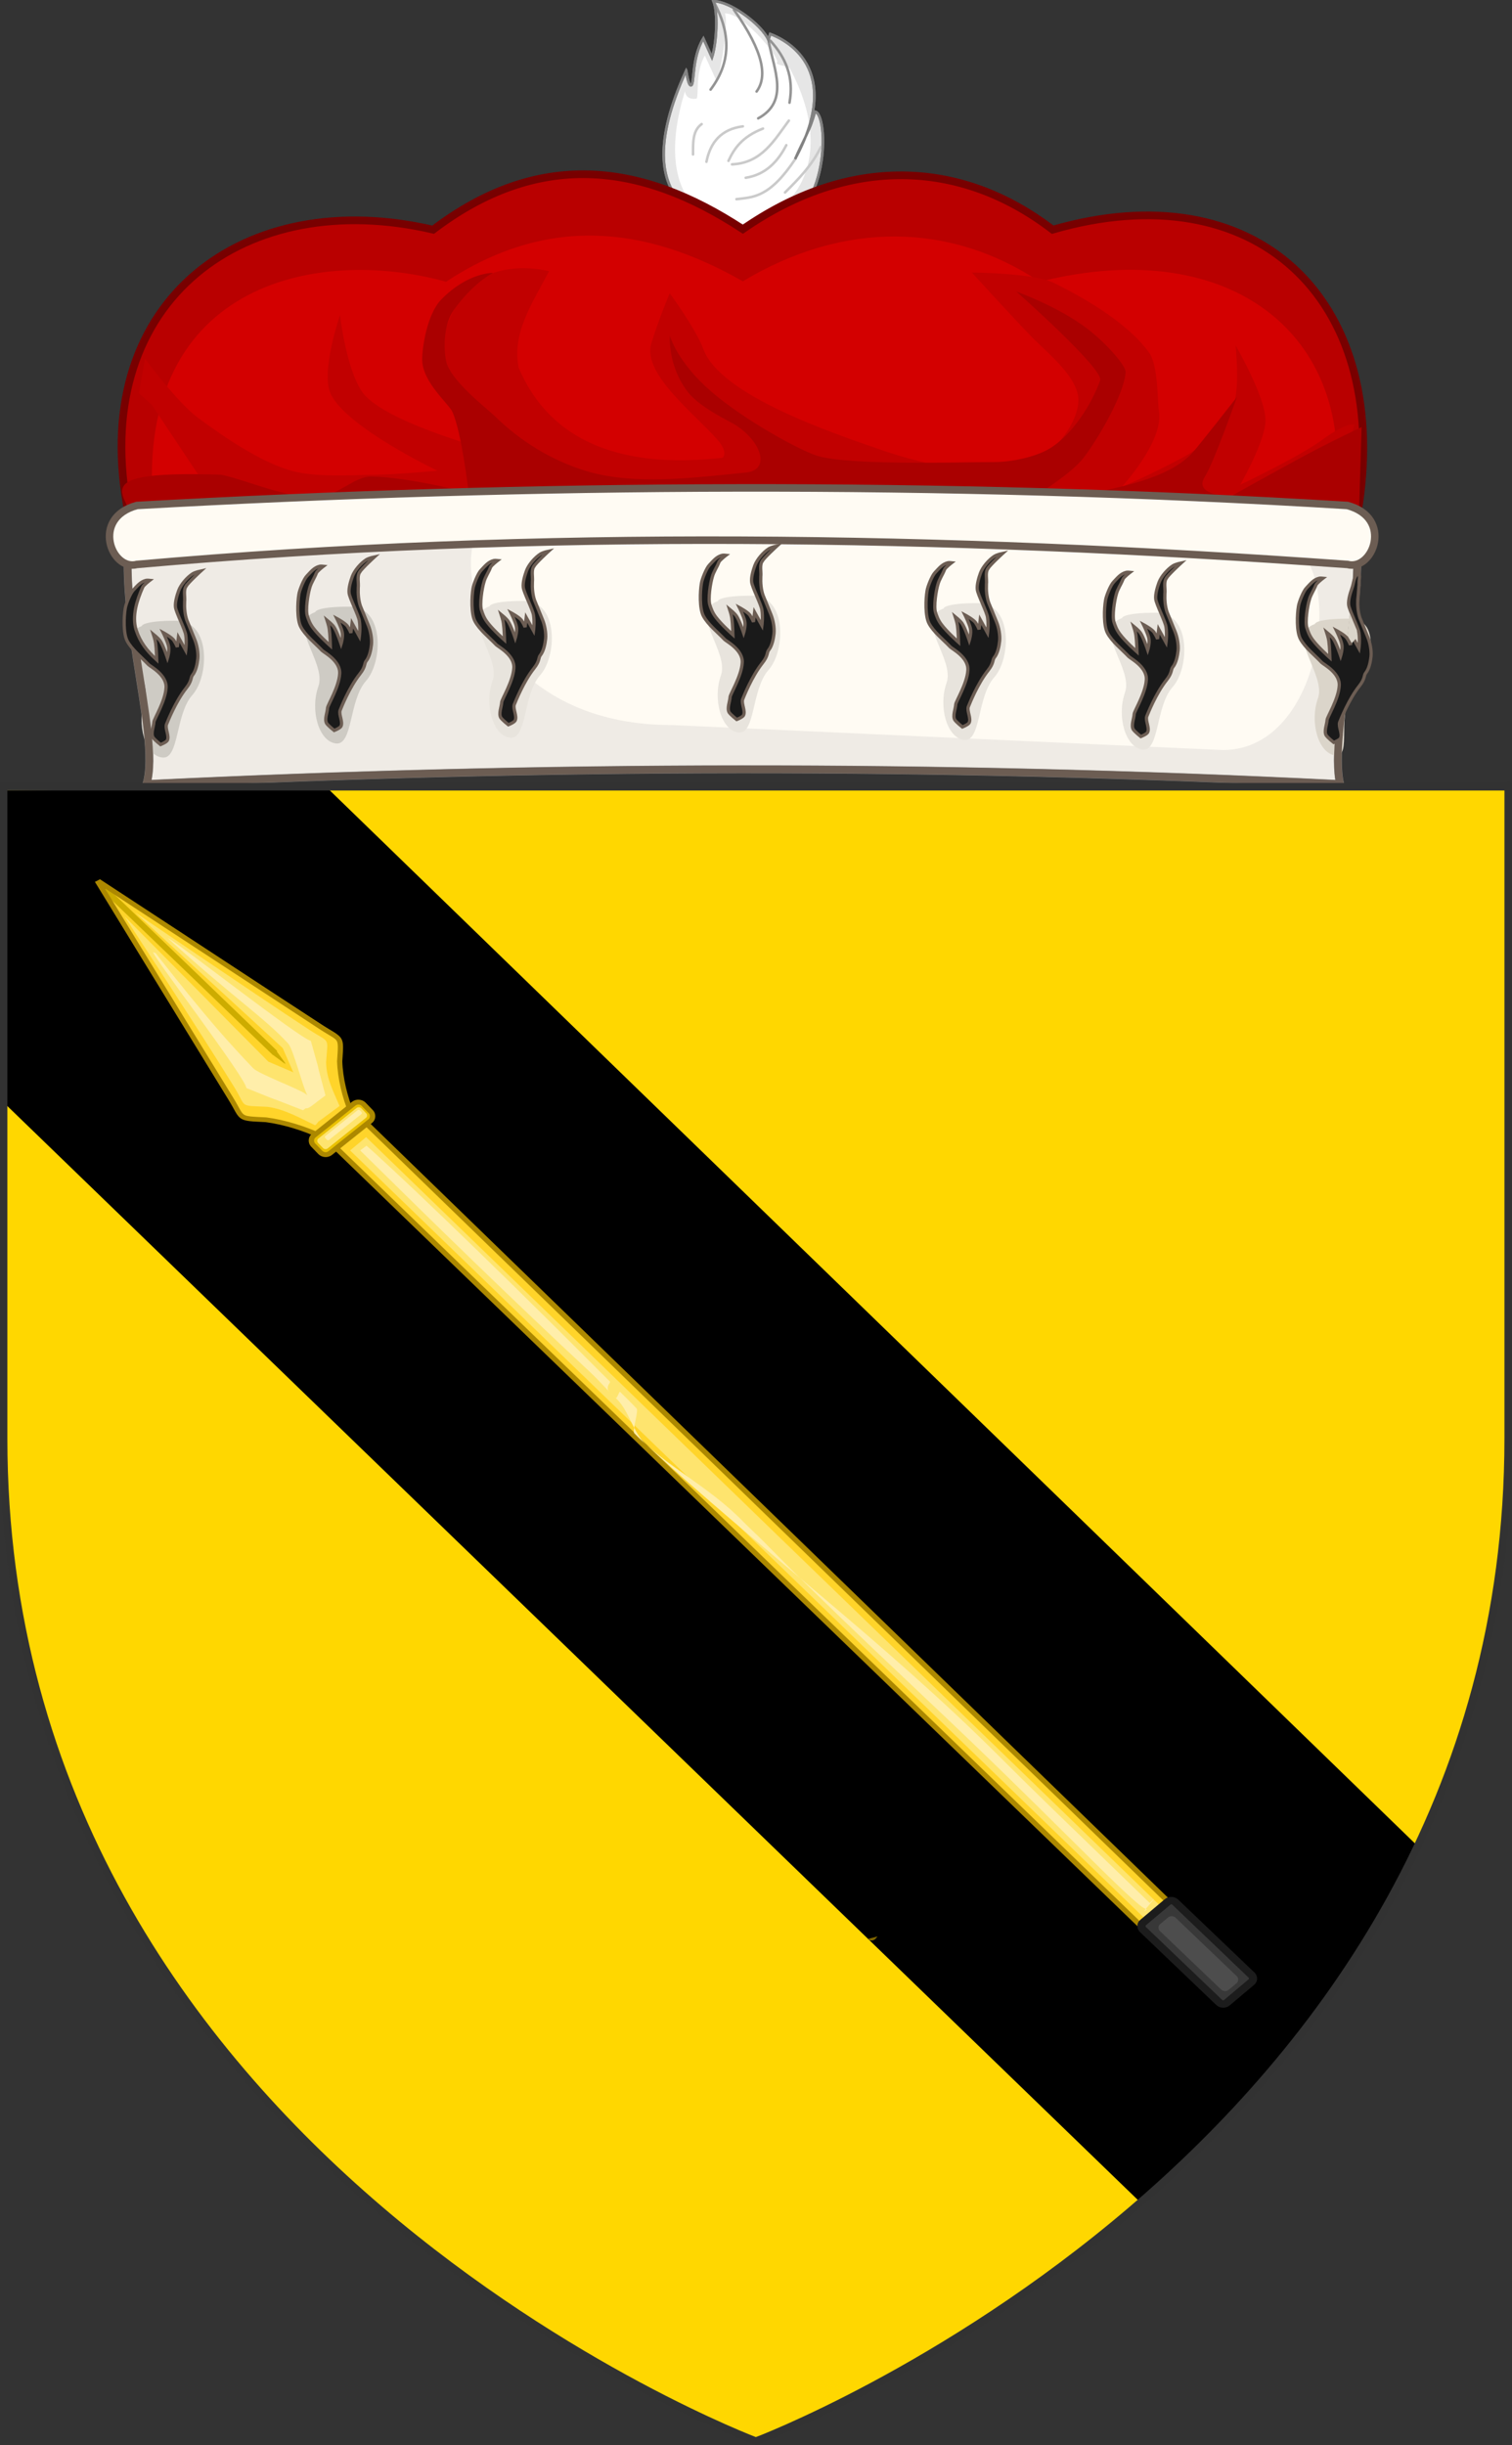 <?xml version="1.0" encoding="UTF-8" standalone="no"?>
<!-- Created with Inkscape (http://www.inkscape.org/) -->

<svg
   xmlns:dc="http://purl.org/dc/elements/1.1/"
   xmlns:cc="http://creativecommons.org/ns#"
   xmlns:rdf="http://www.w3.org/1999/02/22-rdf-syntax-ns#"
   xmlns:svg="http://www.w3.org/2000/svg"
   xmlns="http://www.w3.org/2000/svg"
   xmlns:sodipodi="http://sodipodi.sourceforge.net/DTD/sodipodi-0.dtd"
   xmlns:inkscape="http://www.inkscape.org/namespaces/inkscape"
   width="226.772"
   height="366.646"
   id="svg2"
   version="1.1"
   inkscape:version="0.92.3 (2405546, 2018-03-11)"
   sodipodi:docname="armsfacultyfine.svg"
   style="display:inline">
  <rect width="100%" height="100%" fill="#333333" stroke="none"/>
  <defs
     id="defs4" />
  <sodipodi:namedview
     id="base"
     pagecolor="#ffffff"
     bordercolor="#666666"
     borderopacity="1.0"
     inkscape:pageopacity="0.0"
     inkscape:pageshadow="2"
     inkscape:zoom="1.8555736"
     inkscape:cx="238.37957"
     inkscape:cy="145.9311"
     inkscape:document-units="px"
     inkscape:current-layer="g8878"
     showgrid="false"
     inkscape:window-width="1853"
     inkscape:window-height="1025"
     inkscape:window-x="67"
     inkscape:window-y="27"
     inkscape:window-maximized="1"
     showguides="true"
     inkscape:guide-bbox="true"
     inkscape:object-nodes="true"
     inkscape:snap-nodes="false"
     inkscape:snap-page="false"
     inkscape:snap-bbox="false"
     inkscape:snap-grids="false"
     inkscape:snap-to-guides="false"
     fit-margin-top="0"
     fit-margin-left="0"
     fit-margin-right="0"
     fit-margin-bottom="0" />
  <g
     inkscape:label="Layer 1"
     inkscape:groupmode="layer"
     id="layer1"
     transform="translate(829.594,-595.443)">
    <g
       style="stroke-width:0.888;stroke-miterlimit:4;stroke-dasharray:none"
       id="g11618-9-0-2"
       transform="matrix(1.127,0,0,1.127,186.794,233.424)" />
    <g
       id="g5471"
       transform="matrix(0.899,0,0,0.917,-544.076,-45.331)"
       style="fill:#ffe24b;fill-opacity:1;stroke-width:1.102;stroke-miterlimit:4;stroke-dasharray:none">
      <g
         id="g5473"
         style="fill:#ffe24b;fill-opacity:1;stroke-width:1.102;stroke-miterlimit:4;stroke-dasharray:none" />
      <g
         transform="matrix(-1,0,0,1,5279.073,0)"
         id="g5477"
         style="display:inline;fill:#ffe24b;fill-opacity:1;stroke-width:1.102;stroke-miterlimit:4;stroke-dasharray:none" />
    </g>
    <g
       id="g5479"
       transform="matrix(-0.899,0,0,0.917,4151.488,-45.331)"
       style="fill:#ffe24b;fill-opacity:1;stroke-width:1.102;stroke-miterlimit:4;stroke-dasharray:none">
      <g
         id="g5481"
         style="fill:#ffe24b;fill-opacity:1;stroke-width:1.102;stroke-miterlimit:4;stroke-dasharray:none" />
      <g
         transform="matrix(-1,0,0,1,5279.073,0)"
         id="g5485"
         style="display:inline;fill:#ffe24b;fill-opacity:1;stroke-width:1.102;stroke-miterlimit:4;stroke-dasharray:none" />
    </g>
    <g
       id="g5471-3"
       transform="matrix(0.899,0,0,0.917,1673.594,-94.744)"
       style="fill:#ffe24b;fill-opacity:1;stroke-width:1.102;stroke-miterlimit:4;stroke-dasharray:none">
      <g
         id="g5473-8"
         style="fill:#ffe24b;fill-opacity:1;stroke-width:1.102;stroke-miterlimit:4;stroke-dasharray:none" />
      <g
         transform="matrix(-1,0,0,1,5279.073,0)"
         id="g5477-4"
         style="display:inline;fill:#ffe24b;fill-opacity:1;stroke-width:1.102;stroke-miterlimit:4;stroke-dasharray:none" />
    </g>
    <g
       id="g5479-8"
       transform="matrix(-0.899,0,0,0.917,6369.158,-94.744)"
       style="fill:#ffe24b;fill-opacity:1;stroke-width:1.102;stroke-miterlimit:4;stroke-dasharray:none">
      <g
         id="g5481-0"
         style="fill:#ffe24b;fill-opacity:1;stroke-width:1.102;stroke-miterlimit:4;stroke-dasharray:none" />
      <g
         transform="matrix(-1,0,0,1,5279.073,0)"
         id="g5485-4"
         style="display:inline;fill:#ffe24b;fill-opacity:1;stroke-width:1.102;stroke-miterlimit:4;stroke-dasharray:none" />
    </g>
    <g
       style="fill:#ffe24b;fill-opacity:1;stroke-width:1.102;stroke-miterlimit:4;stroke-dasharray:none"
       id="g34630"
       transform="matrix(0.899,0,0,0.917,2843.691,-220.99)" />
    <g
       style="display:inline;fill:#ffe24b;fill-opacity:1;stroke-width:1.102;stroke-miterlimit:4;stroke-dasharray:none"
       id="g34632"
       transform="matrix(-0.899,0,0,0.917,7586.957,-220.99)" />
    <g
       style="fill:#ffe24b;fill-opacity:1;stroke-width:1.102;stroke-miterlimit:4;stroke-dasharray:none"
       id="g34636"
       transform="matrix(-0.899,0,0,0.917,7539.255,-220.99)" />
    <g
       style="display:inline;fill:#ffe24b;fill-opacity:1;stroke-width:1.102;stroke-miterlimit:4;stroke-dasharray:none"
       id="g34638"
       transform="matrix(0.899,0,0,0.917,2795.99,-220.99)" />
    <g
       id="g17896"
       style="fill:#ffe24b;fill-opacity:1;stroke-width:1.102;stroke-miterlimit:4;stroke-dasharray:none"
       transform="matrix(0.899,0,0,0.917,5122.732,-390.916)" />
    <g
       transform="matrix(-0.899,0,0,0.917,9865.997,-390.916)"
       id="g17898"
       style="display:inline;fill:#ffe24b;fill-opacity:1;stroke-width:1.102;stroke-miterlimit:4;stroke-dasharray:none" />
    <g
       id="g17902"
       style="fill:#ffe24b;fill-opacity:1;stroke-width:1.102;stroke-miterlimit:4;stroke-dasharray:none"
       transform="matrix(-0.899,0,0,0.917,9818.296,-390.916)" />
    <g
       transform="matrix(0.899,0,0,0.917,5075.031,-390.916)"
       id="g17904"
       style="display:inline;fill:#ffe24b;fill-opacity:1;stroke-width:1.102;stroke-miterlimit:4;stroke-dasharray:none" />
    <g
       transform="translate(647.287,256.997)"
       id="g6943-9" />
    <g
       style="stroke-width:1;stroke-miterlimit:4;stroke-dasharray:none"
       id="g27316-0"
       transform="translate(2165.278,207.256)" />
    <g
       id="g49653">
      <g
         id="g24701"
         style="display:inline"
         transform="translate(-1245.859,-87.06)">
        <g
           id="g22449">
          <g
             transform="translate(338.162,303.573)"
             id="g15474" />
          <g
             style="display:inline"
             transform="matrix(0.983,0,0,1,-167.718,327.834)"
             id="g14000">
            <g
               id="g13933"
               style="fill:#1353b4;fill-opacity:1;stroke:none" />
            <g
               transform="translate(6.0682677e-8,4.6606826e-6)"
               style="display:inline"
               id="g13933-5" />
          </g>
          <g
             id="g8878">
            <g
               transform="matrix(0.406,0,0,0.406,430.681,684.247)"
               id="g4332">
              <g
                 transform="matrix(0.944,0,0,0.944,306.843,0.733)"
                 id="g3658">
                <path
                   inkscape:connector-curvature="0"
                   d="m -94.129,22.277 c -25.529,55.524 10.236,63.301 33.411,61.165 23.072,-3.597 22.325,-44.428 16.971,-45.078 -2.079,7.798 -4.621,11.166 -7.778,18.562 19.497,-36.008 -4.416,-46.969 -9.723,-48.967 l -0.707,2.298 c -2.718,-6.084 -15.148,-15.201 -21.498,-15.081 1.831,4.466 1.241,16.435 -0.599,21.976 l -3.359,-7.425 c -4.716,7.706 -3.372,18.254 -4.865,18.341 -0.607,0.036 -1.215,-1.614 -1.853,-5.79 z"
                   id="path3632"
                   style="fill:#e6e6e6;fill-rule:evenodd;stroke:#828282;stroke-width:1px;stroke-linecap:butt;stroke-linejoin:miter;stroke-opacity:1" />
                <path
                   inkscape:connector-curvature="0"
                   d="m -94.627,30.396 c -24.625,79.443 77.83,60.498 41.173,-8.75 -0.72,-1.361 -4.413,-1.057 -5.43,-2.341 C -55.817,19.135 -71.539,-0.345 -78.988,-0.083 -77.446,3.678 -80.568,22.008 -82.117,26.673 l -4.703,-10.252 c -3.971,6.489 -2.155,16.808 -3.412,16.881 -0.511,0.03 -3.858,0.611 -4.394,-2.906 z"
                   id="path3656"
                   style="fill:#ffffff;fill-rule:evenodd;stroke:none" />
                <path
                   inkscape:connector-curvature="0"
                   d="m -91.459,55.106 c -0.003,-4.625 -0.183,-9.354 3.375,-11.875"
                   id="path3634"
                   style="fill:none;stroke:#cacaca;stroke-width:1px;stroke-linecap:round;stroke-linejoin:miter;stroke-opacity:1" />
                <path
                   inkscape:connector-curvature="0"
                   d="m -86.209,57.981 c 1.544,-7.753 5.878,-12.784 14.25,-13.875"
                   id="path3636"
                   style="fill:none;stroke:#cacaca;stroke-width:1px;stroke-linecap:round;stroke-linejoin:miter;stroke-opacity:1" />
                <path
                   inkscape:connector-curvature="0"
                   d="m -77.584,57.606 c 2.238,-4.837 5.334,-9.435 13.5,-12.625"
                   id="path3638"
                   style="fill:none;stroke:#cacaca;stroke-width:1px;stroke-linecap:round;stroke-linejoin:miter;stroke-opacity:1" />
                <path
                   inkscape:connector-curvature="0"
                   d="m -76.209,58.981 c 11.668,-0.538 16.498,-9.392 22.25,-17.125"
                   id="path3640"
                   style="fill:none;stroke:#cacaca;stroke-width:1px;stroke-linecap:round;stroke-linejoin:miter;stroke-opacity:1" />
                <path
                   inkscape:connector-curvature="0"
                   d="m -70.834,64.231 c 7.599,-1.204 12.432,-6.06 15.875,-12.75"
                   id="path3642"
                   style="fill:none;stroke:#cacaca;stroke-width:1px;stroke-linecap:round;stroke-linejoin:miter;stroke-opacity:1" />
                <path
                   inkscape:connector-curvature="0"
                   d="m -74.459,72.606 c 6.614,-0.815 12.96,-0.534 23.125,-15.875"
                   id="path3644"
                   style="fill:none;stroke:#cacaca;stroke-width:1px;stroke-linecap:round;stroke-linejoin:miter;stroke-opacity:1" />
                <path
                   inkscape:connector-curvature="0"
                   d="m -55.459,69.981 c 5.285,-5.242 10.51,-10.55 14,-17.75"
                   id="path3646"
                   style="fill:none;stroke:#cacaca;stroke-width:1px;stroke-linecap:round;stroke-linejoin:miter;stroke-opacity:1" />
                <path
                   inkscape:connector-curvature="0"
                   d="m -84.584,29.731 c 8.881,-11.776 7.108,-23.347 1.375,-34.125"
                   id="path3648"
                   style="fill:none;stroke:#949494;stroke-width:1px;stroke-linecap:round;stroke-linejoin:miter;stroke-opacity:1" />
                <path
                   inkscape:connector-curvature="0"
                   d="m -66.584,30.481 c 4.158,-5.678 3.087,-15.022 -8.875,-32"
                   id="path3650"
                   style="fill:none;stroke:#949494;stroke-width:1px;stroke-linecap:round;stroke-linejoin:miter;stroke-opacity:1" />
                <path
                   inkscape:connector-curvature="0"
                   d="m -65.959,40.981 c 12.238,-6.658 6.209,-18.936 4.125,-30"
                   id="path3652"
                   style="fill:none;stroke:#949494;stroke-width:1px;stroke-linecap:round;stroke-linejoin:miter;stroke-opacity:1" />
                <path
                   inkscape:connector-curvature="0"
                   d="m -53.709,34.856 c 1.835,-10.02 -1.522,-17.721 -7.5,-24.25"
                   id="path3654"
                   style="fill:none;stroke:#949494;stroke-width:1px;stroke-linecap:round;stroke-linejoin:miter;stroke-opacity:1" />
                <path
                   inkscape:connector-curvature="0"
                   d="m -94.129,22.277 c -25.529,55.524 10.236,63.301 33.411,61.165 23.072,-3.597 22.325,-44.428 16.971,-45.078 -2.079,7.798 -4.621,11.166 -7.778,18.562 19.497,-36.008 -4.416,-46.969 -9.723,-48.967 l -0.707,2.298 c -2.718,-6.084 -15.148,-15.201 -21.498,-15.081 1.831,4.466 1.241,16.435 -0.599,21.976 l -3.359,-7.425 c -4.716,7.706 -3.372,18.254 -4.865,18.341 -0.607,0.036 -1.215,-1.614 -1.853,-5.79 z"
                   id="path3673"
                   style="fill:none;stroke:#828282;stroke-width:1px;stroke-linecap:butt;stroke-linejoin:miter;stroke-opacity:1" />
              </g>
              <path
                 inkscape:connector-curvature="0"
                 d="M 465.966,184.812 H 462.648 238.952 15.193 11.875 l -0.634,-3.258 C -1.793,106.1 55.374,64.386 124.49,80.544 163.068,51.275 200.779,55.311 238.923,80.357 277.93,53.304 319.129,54.284 353.354,80.544 428.15,58.917 477.532,105.794 466.601,181.554 Z"
                 id="path245"
                 style="fill:#b90000;fill-opacity:1;fill-rule:evenodd;stroke:#780000;stroke-width:2.832;stroke-miterlimit:4;stroke-dasharray:none;stroke-opacity:1" />
              <path
                 inkscape:connector-curvature="0"
                 d="M 456.441,186.505 H 453.262 238.943 21.385 C 12.445,100.653 81.011,86.426 129.28,99.766 166.24,75.418 202.371,78.775 238.916,99.61 276.287,77.106 315.759,77.92 348.55,99.766 420.21,81.775 467.522,120.771 457.05,183.795 Z"
                 id="path3195"
                 style="fill:#d30000;fill-opacity:1;fill-rule:evenodd;stroke:none" />
              <g
                 transform="matrix(0.978,0,0,0.978,549.816,-77.267)"
                 id="g3261">
                <path
                   inkscape:connector-curvature="0"
                   d="m -523.525,232.55 c 9.605,7.023 23.13,16.447 35.053,19.831 9.266,2.628 22.686,1.625 32.429,1.529 6.856,-0.065 22.783,-1.529 22.783,-1.529 0,0 -34.364,-16.352 -40.309,-28.988 -3.915,-8.301 3.497,-29.753 3.497,-29.753 0,0 2.688,23.201 9.642,30.517 10.651,11.198 49.954,21.361 49.954,21.361 0,0 -22.796,-22.743 -22.172,-33.398 0.695,-11.966 6.428,-28.381 18.751,-33.711 10.958,-4.735 22.791,-1.351 22.791,-1.351 -6.689,12.644 -14.039,23.493 -11.48,36.417 13.6,31.95 45.348,37.612 77.094,34.004 0,0 2.152,-1.929 -1.769,-6.518 -8.188,-9.583 -28.744,-25.041 -25.229,-36.592 2.818,-9.263 6.968,-19.021 6.968,-19.021 0,0 9.96,13.587 12.707,21.106 6.358,17.404 48.268,31.558 67.816,38.294 15.759,5.437 41.052,11.04 56.311,4.614 8.761,-3.688 17.486,-15.203 17.53,-23.646 0.035,-8.13 -10.466,-16.803 -16.653,-22.884 -4.955,-4.873 -23.58,-25.28 -23.58,-25.28 0,0 23.249,0.076 31.043,3.941 9.153,4.546 27.136,14.163 35.86,26.252 3.6,4.984 3.094,18.287 3.746,22.025 1.988,11.452 -14.028,28.707 -14.028,28.707 0,0 9.657,-3.88 23.701,-11.445 7.181,-3.866 15.154,-11.827 18.22,-18.676 2.918,-6.508 1.062,-23.279 1.062,-23.279 0,0 11.268,19.281 11.302,28.256 0.03,7.729 -9.55,24.381 -9.55,24.381 0,0 22.371,-10.678 30.67,-16.784 9.957,-7.324 12.49,-5.943 12.49,-5.943 l -4.448,14.573 -48.387,82.153 -331.2,1.519 -70.154,-105.627 -4.914,-4.517 2.263,-13.006 c 0.005,0.008 12.216,16.637 20.19,22.467"
                   id="path5735"
                   style="fill:#c10000" />
                <path
                   inkscape:connector-curvature="0"
                   d="m -514.931,253.894 c 10.169,2.166 24.14,8.886 36.498,8.371 7.517,-0.314 13.731,-7.759 20.17,-7.674 14.213,0.193 36.78,6.105 36.78,6.105 0,0 -2.544,-22.548 -6.129,-30.537 -1.377,-3.062 -11.224,-11.116 -11.407,-19.554 -0.092,-4.269 1.739,-17.29 7.222,-22.899 10.118,-10.355 19.556,-10.037 19.556,-10.037 0,0 -7.208,3.447 -14.714,13.836 -4.143,5.735 -3.996,14.937 -3.011,19.532 1.572,7.352 15.667,18.084 18.144,20.519 9.746,9.595 21.402,16.795 34.374,20.827 18.277,5.68 41.108,2.62 60.741,0.687 9.267,-0.914 6.013,-11.615 -4.08,-18.021 -2.1,-1.334 -13.361,-6.504 -17.933,-12.45 -7.648,-9.949 -6.766,-21.209 -6.766,-21.209 0,0 2.711,9.952 15.706,21.148 12.425,10.702 32.666,21.753 39.46,24.047 11.738,3.966 54.65,2.523 67.512,2.523 6.431,0 15.354,-1.931 20.437,-4.891 9.112,-5.301 16.499,-17.571 19.423,-25.946 1.488,-4.258 -31.674,-33.563 -31.674,-33.563 0,0 15.372,5.466 26.281,13.641 7.953,5.957 15.14,14.518 15.023,16.722 -0.43,8.278 -10.491,25.482 -16.047,32.638 -4.385,5.649 -16.888,13.426 -16.888,13.426 0,0 5.585,2.82 20.165,-0.257 13.922,-2.944 29.923,-6.388 38.084,-15.36 2.368,-2.597 16.721,-20.944 16.721,-20.944 0,0 -8.683,24.721 -12.079,30.02 -4.692,7.329 9.842,7.444 9.842,7.444 0,0 11.069,-6.248 24.885,-13.76 13.11,-7.131 24.445,-12.339 24.445,-12.339 l -2.352,77.353 -402.378,13.158 -56.188,-46.335 c -0.354,-16.902 -28.981,-28.065 30.175,-26.222 z"
                   id="path5743"
                   style="fill:#aa0000" />
              </g>
              <path
                 inkscape:connector-curvature="0"
                 d="m 15.24,183.778 c 0,0 -0.773,0 -1.159,0 -8.975,31.257 10.17,82.785 4.539,101.527 146.538,-7.12 292.517,-7.433 440.923,0 -4.578,-19.131 11.655,-73.756 4.539,-101.526 H 15.24 Z"
                 id="path258"
                 style="fill:#efebe5;fill-opacity:1;fill-rule:evenodd;stroke:#828282;stroke-width:2.934;stroke-miterlimit:4;stroke-dasharray:none;stroke-opacity:1" />
              <path
                 inkscape:connector-curvature="0"
                 d="m 437.031,195.689 c 25.041,1.413 18.57,77.049 -20.803,77.049 L 212.435,263.492 c -64.92,0 -83.983,-56.887 -69.344,-75.508 z"
                 id="path4328"
                 style="fill:#fffbf3;fill-opacity:1;stroke:none" />
              <path
                 inkscape:connector-curvature="0"
                 d="m 229.694,217.708 c -11.139,3.979 4.234,18.665 1.122,27.433 -3.113,8.768 0.072,20.304 6.436,21.101 6.364,0.796 4.775,-15.912 11.139,-23.073 6.364,-7.161 6.763,-27.449 -5.967,-27.449 -12.73,0 -12.73,1.989 -12.73,1.989 z"
                 id="path6243-4"
                 style="fill:#e8e4dd" />
              <path
                 inkscape:connector-curvature="0"
                 d="m 246.001,203.039 c -0.934,1.527 -0.259,3.87 -0.466,5.702 -0.109,2.141 0.104,4.785 0.83,6.82 0.936,2.34 1.974,4.781 2.911,7.125 0.832,2.035 1.35,4.885 1.143,7.021 -0.207,1.935 -0.726,4.58 -1.974,6.106 -0.727,0.914 -0.155,2.037 -2.337,4.783 -3.953,4.985 -6.863,12.413 -7.279,13.432 -0.52,1.63 1.143,4.275 0.313,5.903 -0.417,0.714 -2.496,1.527 -2.496,1.527 0,0 -2.181,-1.732 -2.805,-2.646 -0.835,-1.525 0.261,-3.969 0.361,-5.697 0.106,-1.122 4.159,-7.633 4.472,-12.517 0.416,-4.783 -5.72,-7.938 -6.446,-8.651 -2.493,-2.648 -6.239,-5.597 -7.901,-8.75 -1.454,-2.749 -1.246,-8.959 -0.725,-12.012 0.206,-1.527 1.869,-5.698 3.012,-6.816 1.457,-1.525 2.599,-3.052 4.677,-3.561 0.416,-0.099 1.355,0 1.355,0 0,0 -2.392,1.831 -2.6,2.544 -0.731,1.936 -1.922,3.462 -2.444,5.497 -0.623,2.037 -1.663,8.138 -0.832,10.48 0.316,0.916 0.832,2.648 2.187,4.378 1.97,2.645 6.289,6.485 6.289,6.485 0,0 -0.105,-4.072 -0.42,-6.206 -0.1,-1.018 -0.832,-3.257 -0.832,-3.257 0,0 1.875,1.526 2.499,2.444 1.142,1.626 2.703,6.307 2.703,6.307 0,0 0.83,-2.645 0.416,-4.376 -0.312,-1.629 -1.976,-4.985 -1.976,-4.985 0,0 3.015,1.628 3.846,2.749 0.935,1.423 1.35,2.546 1.35,2.546 l 0.419,-3.564 2.701,4.884 c 0,0 0.416,-3.053 0,-5.703 -0.209,-1.931 -3.586,-8.42 -3.794,-10.355 -0.208,-1.827 0.572,-4.371 1.196,-6.106 0.831,-2.237 3.118,-4.881 5.201,-6.208 1.038,-0.609 2.961,-1.018 2.961,-1.018 0,0 -4.684,4.274 -5.515,5.696 z"
                 id="path6257-0"
                 style="fill:#1a1a1a;fill-rule:evenodd;stroke:#6c5d53;stroke-width:1.196" />
              <path
                 inkscape:connector-curvature="0"
                 d="m 145.325,219.644 c -11.139,3.979 4.234,18.665 1.122,27.433 -3.113,8.768 0.072,20.304 6.436,21.101 6.364,0.796 4.775,-15.912 11.139,-23.073 6.364,-7.161 6.763,-27.449 -5.967,-27.449 -12.73,0 -12.73,1.989 -12.73,1.989 z"
                 id="path4302"
                 style="fill:#e8e4dd" />
              <path
                 inkscape:connector-curvature="0"
                 d="m 161.633,204.975 c -0.934,1.527 -0.259,3.87 -0.466,5.702 -0.109,2.141 0.104,4.785 0.83,6.82 0.936,2.34 1.974,4.781 2.911,7.125 0.832,2.035 1.35,4.885 1.143,7.021 -0.207,1.935 -0.726,4.58 -1.974,6.106 -0.727,0.914 -0.155,2.037 -2.337,4.783 -3.953,4.985 -6.863,12.413 -7.279,13.432 -0.52,1.63 1.143,4.275 0.313,5.903 -0.417,0.714 -2.496,1.527 -2.496,1.527 0,0 -2.181,-1.732 -2.805,-2.646 -0.835,-1.525 0.261,-3.969 0.361,-5.697 0.106,-1.122 4.159,-7.633 4.472,-12.517 0.416,-4.783 -5.72,-7.938 -6.446,-8.651 -2.493,-2.648 -6.239,-5.597 -7.901,-8.75 -1.454,-2.749 -1.246,-8.959 -0.725,-12.012 0.206,-1.527 1.869,-5.698 3.012,-6.816 1.457,-1.525 2.599,-3.052 4.677,-3.561 0.416,-0.099 1.355,0 1.355,0 0,0 -2.392,1.831 -2.6,2.544 -0.731,1.936 -1.922,3.462 -2.444,5.497 -0.623,2.037 -1.663,8.138 -0.832,10.48 0.316,0.916 0.832,2.648 2.187,4.378 1.97,2.645 6.289,6.485 6.289,6.485 0,0 -0.105,-4.072 -0.42,-6.206 -0.1,-1.018 -0.832,-3.257 -0.832,-3.257 0,0 1.875,1.526 2.499,2.444 1.142,1.626 2.703,6.307 2.703,6.307 0,0 0.83,-2.645 0.416,-4.376 -0.312,-1.629 -1.976,-4.985 -1.976,-4.985 0,0 3.015,1.628 3.846,2.749 0.935,1.423 1.35,2.546 1.35,2.546 l 0.419,-3.564 2.701,4.884 c 0,0 0.416,-3.053 0,-5.703 -0.209,-1.931 -3.586,-8.42 -3.794,-10.355 -0.208,-1.827 0.572,-4.371 1.196,-6.106 0.831,-2.237 3.118,-4.881 5.201,-6.208 1.038,-0.609 2.961,-1.018 2.961,-1.018 0,0 -4.684,4.274 -5.515,5.696 z"
                 id="path4304"
                 style="fill:#1a1a1a;fill-rule:evenodd;stroke:#6c5d53;stroke-width:1.196" />
              <path
                 inkscape:connector-curvature="0"
                 d="m 80.99,221.763 c -11.139,3.979 4.234,18.665 1.122,27.433 -3.113,8.768 0.072,20.304 6.436,21.101 6.364,0.796 4.775,-15.912 11.139,-23.073 6.364,-7.161 6.762,-27.449 -5.967,-27.449 -12.73,0 -12.73,1.989 -12.73,1.989 z"
                 id="path4306"
                 style="fill:#cecbc4;fill-opacity:1" />
              <path
                 inkscape:connector-curvature="0"
                 d="m 97.298,207.093 c -0.934,1.527 -0.259,3.87 -0.466,5.702 -0.109,2.141 0.104,4.785 0.83,6.82 0.936,2.34 1.974,4.781 2.911,7.125 0.832,2.035 1.35,4.885 1.143,7.021 -0.207,1.935 -0.726,4.58 -1.974,6.106 -0.727,0.914 -0.155,2.037 -2.337,4.783 -3.953,4.985 -6.863,12.413 -7.279,13.432 -0.52,1.63 1.143,4.275 0.313,5.903 -0.417,0.714 -2.496,1.527 -2.496,1.527 0,0 -2.181,-1.732 -2.805,-2.646 -0.835,-1.525 0.261,-3.969 0.361,-5.697 0.106,-1.122 4.159,-7.633 4.472,-12.517 0.416,-4.783 -5.72,-7.938 -6.446,-8.651 -2.493,-2.648 -6.239,-5.597 -7.901,-8.75 -1.454,-2.749 -1.246,-8.959 -0.725,-12.012 0.206,-1.527 1.869,-5.698 3.012,-6.816 1.457,-1.525 2.599,-3.052 4.677,-3.561 0.416,-0.099 1.355,0 1.355,0 0,0 -2.392,1.831 -2.6,2.544 -0.731,1.936 -1.922,3.462 -2.444,5.497 -0.623,2.037 -1.663,8.138 -0.832,10.48 0.316,0.916 0.832,2.648 2.187,4.378 1.97,2.645 6.289,6.485 6.289,6.485 0,0 -0.105,-4.072 -0.42,-6.206 -0.1,-1.018 -0.832,-3.257 -0.832,-3.257 0,0 1.875,1.526 2.499,2.444 1.142,1.626 2.703,6.307 2.703,6.307 0,0 0.83,-2.645 0.416,-4.376 -0.312,-1.629 -1.976,-4.985 -1.976,-4.985 0,0 3.015,1.628 3.846,2.749 0.935,1.423 1.35,2.546 1.35,2.546 l 0.419,-3.564 2.701,4.884 c 0,0 0.416,-3.053 0,-5.703 -0.209,-1.931 -3.586,-8.42 -3.794,-10.355 -0.208,-1.827 0.572,-4.371 1.196,-6.106 0.831,-2.237 3.118,-4.881 5.201,-6.208 1.038,-0.609 2.961,-1.018 2.961,-1.018 0,0 -4.684,4.274 -5.515,5.696 z"
                 id="path4308"
                 style="fill:#1a1a1a;fill-rule:evenodd;stroke:#6c5d53;stroke-width:1.196" />
              <path
                 inkscape:connector-curvature="0"
                 d="m 16.847,226.964 c -11.139,3.979 4.234,18.665 1.122,27.433 -3.113,8.768 0.072,20.304 6.436,21.101 6.364,0.796 4.775,-15.912 11.139,-23.073 6.364,-7.161 6.762,-27.449 -5.967,-27.449 -12.73,0 -12.73,1.989 -12.73,1.989 z"
                 id="path4310"
                 style="fill:#cecbc4;fill-opacity:1" />
              <path
                 inkscape:connector-curvature="0"
                 d="m 313.05,220.461 c -11.139,3.979 4.234,18.665 1.122,27.433 -3.113,8.768 0.072,20.304 6.436,21.101 6.364,0.796 4.775,-15.912 11.139,-23.073 6.364,-7.161 6.763,-27.449 -5.967,-27.449 -12.73,0 -12.73,1.989 -12.73,1.989 z"
                 id="path4314"
                 style="fill:#e8e4dd" />
              <path
                 inkscape:connector-curvature="0"
                 d="m 329.358,205.792 c -0.934,1.527 -0.26,3.87 -0.466,5.702 -0.109,2.141 0.104,4.785 0.83,6.82 0.936,2.34 1.974,4.781 2.911,7.125 0.832,2.035 1.35,4.885 1.143,7.021 -0.207,1.935 -0.726,4.58 -1.974,6.106 -0.727,0.914 -0.155,2.037 -2.337,4.783 -3.953,4.985 -6.863,12.413 -7.279,13.432 -0.52,1.63 1.143,4.275 0.313,5.903 -0.417,0.714 -2.496,1.527 -2.496,1.527 0,0 -2.181,-1.732 -2.805,-2.646 -0.835,-1.525 0.261,-3.969 0.361,-5.697 0.106,-1.122 4.159,-7.633 4.472,-12.517 0.416,-4.783 -5.72,-7.938 -6.446,-8.651 -2.493,-2.648 -6.239,-5.597 -7.901,-8.75 -1.454,-2.749 -1.246,-8.959 -0.725,-12.012 0.206,-1.527 1.869,-5.698 3.012,-6.816 1.457,-1.525 2.599,-3.052 4.677,-3.561 0.416,-0.099 1.355,0 1.355,0 0,0 -2.392,1.831 -2.6,2.544 -0.731,1.936 -1.922,3.462 -2.444,5.497 -0.623,2.037 -1.663,8.138 -0.832,10.48 0.316,0.916 0.832,2.648 2.187,4.378 1.97,2.645 6.289,6.485 6.289,6.485 0,0 -0.105,-4.072 -0.42,-6.206 -0.1,-1.018 -0.832,-3.257 -0.832,-3.257 0,0 1.875,1.526 2.499,2.444 1.142,1.626 2.703,6.307 2.703,6.307 0,0 0.83,-2.645 0.416,-4.376 -0.312,-1.629 -1.976,-4.985 -1.976,-4.985 0,0 3.015,1.628 3.846,2.749 0.935,1.423 1.35,2.546 1.35,2.546 l 0.419,-3.564 2.701,4.884 c 0,0 0.416,-3.053 0,-5.703 -0.209,-1.931 -3.586,-8.42 -3.794,-10.355 -0.208,-1.827 0.572,-4.371 1.196,-6.106 0.831,-2.237 3.118,-4.881 5.201,-6.208 1.038,-0.609 2.961,-1.018 2.961,-1.018 0,0 -4.684,4.274 -5.515,5.696 z"
                 id="path4316"
                 style="fill:#1a1a1a;fill-rule:evenodd;stroke:#6c5d53;stroke-width:1.196" />
              <path
                 inkscape:connector-curvature="0"
                 d="m 378.973,224.003 c -11.139,3.979 4.234,18.665 1.122,27.433 -3.113,8.768 0.072,20.304 6.436,21.101 6.364,0.796 4.775,-15.912 11.139,-23.073 6.364,-7.161 6.763,-27.449 -5.967,-27.449 -12.73,0 -12.73,1.989 -12.73,1.989 z"
                 id="path4318"
                 style="fill:#e8e4dd" />
              <path
                 inkscape:connector-curvature="0"
                 d="m 395.281,209.333 c -0.934,1.527 -0.259,3.87 -0.466,5.702 -0.109,2.141 0.104,4.785 0.83,6.82 0.936,2.34 1.974,4.781 2.911,7.125 0.832,2.035 1.35,4.885 1.143,7.021 -0.207,1.935 -0.726,4.58 -1.974,6.106 -0.727,0.914 -0.155,2.037 -2.337,4.783 -3.953,4.985 -6.863,12.413 -7.279,13.432 -0.52,1.63 1.143,4.275 0.313,5.903 -0.417,0.714 -2.496,1.527 -2.496,1.527 0,0 -2.181,-1.732 -2.805,-2.646 -0.835,-1.525 0.261,-3.969 0.361,-5.697 0.106,-1.122 4.159,-7.633 4.472,-12.517 0.416,-4.783 -5.72,-7.938 -6.446,-8.651 -2.493,-2.648 -6.239,-5.597 -7.901,-8.75 -1.454,-2.749 -1.246,-8.959 -0.725,-12.012 0.206,-1.527 1.869,-5.698 3.012,-6.816 1.457,-1.525 2.599,-3.052 4.677,-3.561 0.416,-0.099 1.355,0 1.355,0 0,0 -2.392,1.831 -2.6,2.544 -0.731,1.936 -1.922,3.462 -2.444,5.497 -0.623,2.037 -1.663,8.138 -0.832,10.48 0.316,0.916 0.832,2.648 2.187,4.378 1.97,2.645 6.289,6.485 6.289,6.485 0,0 -0.105,-4.072 -0.42,-6.206 -0.1,-1.018 -0.832,-3.257 -0.832,-3.257 0,0 1.875,1.526 2.499,2.444 1.142,1.626 2.703,6.307 2.703,6.307 0,0 0.83,-2.645 0.416,-4.376 -0.312,-1.629 -1.976,-4.985 -1.976,-4.985 0,0 3.015,1.628 3.846,2.749 0.935,1.423 1.35,2.546 1.35,2.546 l 0.419,-3.564 2.701,4.884 c 0,0 0.416,-3.053 0,-5.703 -0.209,-1.931 -3.586,-8.42 -3.794,-10.355 -0.208,-1.827 0.572,-4.371 1.196,-6.106 0.831,-2.237 3.118,-4.881 5.201,-6.208 1.038,-0.609 2.961,-1.018 2.961,-1.018 0,0 -4.684,4.274 -5.515,5.696 z"
                 id="path4320"
                 style="fill:#1a1a1a;fill-rule:evenodd;stroke:#6c5d53;stroke-width:1.196" />
              <path
                 inkscape:connector-curvature="0"
                 d="m 450.238,226.182 c -11.139,3.979 4.234,18.665 1.122,27.433 -3.113,8.768 0.072,20.304 6.436,21.101 6.364,0.796 0.144,-15.912 6.508,-23.073 6.364,-7.161 11.393,-27.449 -1.336,-27.449 -12.73,0 -12.73,1.989 -12.73,1.989 z"
                 id="path4322"
                 style="fill:#dbd5ca;fill-opacity:1" />
              <path
                 inkscape:connector-curvature="0"
                 d="m 15.24,183.778 c 0,0 -0.773,0 -1.159,0 -8.975,31.257 10.17,82.785 4.539,101.527 146.538,-7.12 292.517,-7.433 440.923,0 -4.578,-19.131 11.655,-73.756 4.539,-101.526 H 15.24 Z"
                 id="path4326"
                 style="fill:none;stroke:#6c5d53;stroke-width:2.78;stroke-miterlimit:4;stroke-dasharray:none;stroke-opacity:1" />
              <path
                 inkscape:connector-curvature="0"
                 d="m 33.155,212.294 c -0.934,1.527 -0.259,3.87 -0.466,5.702 -0.109,2.141 0.104,4.785 0.83,6.82 0.936,2.34 1.974,4.781 2.911,7.125 0.832,2.035 1.35,4.885 1.143,7.021 -0.207,1.935 -0.726,4.58 -1.974,6.106 -0.727,0.914 -0.155,2.037 -2.337,4.783 -3.953,4.985 -6.863,12.413 -7.279,13.432 -0.52,1.63 1.143,4.275 0.313,5.903 -0.417,0.714 -2.496,1.527 -2.496,1.527 0,0 -2.181,-1.732 -2.805,-2.646 -0.835,-1.525 0.261,-3.969 0.361,-5.697 0.106,-1.122 4.159,-7.633 4.472,-12.517 0.416,-4.783 -5.72,-7.938 -6.446,-8.651 -2.493,-2.648 -6.239,-5.597 -7.901,-8.75 -1.454,-2.749 -1.246,-8.959 -0.725,-12.012 0.206,-1.527 1.869,-5.698 3.012,-6.816 1.457,-1.525 2.599,-3.052 4.677,-3.561 0.416,-0.099 1.355,0 1.355,0 0,0 -2.392,1.831 -2.6,2.544 -2.075,4.705 -4.029,10.565 -2.425,15.773 1.497,4.536 3.931,7.693 7.625,11.067 0,0 -0.105,-4.072 -0.42,-6.206 -0.1,-1.018 -0.832,-3.257 -0.832,-3.257 0,0 1.875,1.526 2.499,2.444 1.142,1.626 2.703,6.307 2.703,6.307 0,0 0.83,-2.645 0.416,-4.376 -0.312,-1.629 -1.976,-4.985 -1.976,-4.985 0,0 3.015,1.628 3.846,2.749 0.935,1.423 1.35,2.546 1.35,2.546 l 0.419,-3.564 2.701,4.884 c 0,0 0.416,-3.053 0,-5.703 -0.209,-1.931 -3.586,-8.42 -3.794,-10.355 -0.208,-1.827 0.572,-4.371 1.196,-6.106 0.831,-2.237 3.118,-4.881 5.201,-6.208 1.038,-0.609 2.961,-1.018 2.961,-1.018 0,0 -4.684,4.274 -5.515,5.696 z"
                 id="path4312"
                 style="fill:#1a1a1a;fill-rule:evenodd;stroke:#6c5d53;stroke-width:1.196" />
              <path
                 inkscape:connector-curvature="0"
                 d="m 15.11,182.399 c -17.129,4.59 -9.434,24.309 -0.031,21.789 149.141,-13.184 297.292,-10.7 447.155,0 9.404,2.52 17.098,-17.2 -0.03,-21.789 -149.857,-9.137 -301.643,-8.163 -447.094,0 z"
                 id="path2420"
                 style="fill:#fffbf3;fill-opacity:1;fill-rule:evenodd;stroke:#6c5d53;stroke-width:2.78;stroke-linecap:butt;stroke-linejoin:miter;stroke-miterlimit:4;stroke-dasharray:none;stroke-opacity:1" />
              <path
                 inkscape:connector-curvature="0"
                 d="m 466.546,211.512 c -0.201,2.114 -0.259,3.87 -0.466,5.702 -0.109,2.141 0.104,4.785 0.83,6.82 0.936,2.34 1.974,4.781 2.911,7.125 0.832,2.035 1.35,4.885 1.143,7.021 -0.207,1.935 -0.726,4.58 -1.974,6.106 -0.727,0.914 -0.155,2.037 -2.337,4.783 -3.953,4.985 -6.863,12.413 -7.279,13.432 -0.52,1.63 1.143,4.275 0.313,5.903 -0.417,0.714 -2.496,1.527 -2.496,1.527 0,0 -2.181,-1.732 -2.805,-2.646 -0.835,-1.525 0.261,-3.969 0.361,-5.697 0.106,-1.122 4.159,-7.633 4.472,-12.517 0.416,-4.783 -5.72,-7.938 -6.446,-8.651 -2.493,-2.648 -6.239,-5.597 -7.901,-8.75 -1.454,-2.749 -1.246,-8.959 -0.725,-12.012 0.206,-1.527 1.869,-5.698 3.012,-6.816 1.457,-1.525 2.599,-3.052 4.677,-3.561 0.416,-0.099 1.355,0 1.355,0 0,0 -2.392,1.831 -2.6,2.544 -0.731,1.936 -1.922,3.462 -2.444,5.497 -0.623,2.037 -1.663,8.138 -0.832,10.48 0.316,0.916 0.832,2.648 2.187,4.378 1.97,2.645 6.289,6.485 6.289,6.485 0,0 -0.105,-4.072 -0.42,-6.206 -0.1,-1.018 -0.832,-3.257 -0.832,-3.257 0,0 1.875,1.526 2.499,2.444 1.142,1.626 2.703,6.307 2.703,6.307 0,0 0.83,-2.645 0.416,-4.376 -0.312,-1.629 -1.976,-4.985 -1.976,-4.985 0,0 3.015,1.628 3.846,2.749 0.935,1.423 1.35,2.546 1.35,2.546 l 0.419,-3.564 2.701,4.884 c 0,0 0.416,-3.053 0,-5.703 -0.209,-1.931 -3.586,-8.42 -3.794,-10.355 -0.208,-1.827 0.572,-4.371 1.196,-6.106 0.831,-2.237 0.575,-4.49 2.659,-5.817 0.347,2.737 -0.061,1.442 -0.012,4.287 z"
                 id="path4324"
                 style="fill:#1a1a1a;fill-rule:evenodd;stroke:#6c5d53;stroke-width:1.196" />
              <path
                 inkscape:connector-curvature="0"
                 d="m 466.523,230.106 2.61,6.278 -0.517,3.176 -1.403,1.551 -1.625,-2.758 z"
                 transform="matrix(0.993,0,0,0.993,-0.084,-6.169)"
                 id="path4330"
                 style="fill:#dbd5ca;fill-opacity:1;stroke:none" />
            </g>
            <g
               transform="matrix(-0.378,0,0,0.378,643.037,799.661)"
               id="g1073">
              <g
                 style="display:inline"
                 id="layer3">
                <path
                   inkscape:connector-curvature="0"
                   d="m 300,658.5 c 0,0 298.5,-112.32 298.5,-397.772 0,-285.452 0,-258.552 0,-258.552 H 1.5 V 260.728 C 1.5,546.18 300,658.5 300,658.5 Z"
                   style="fill:#ffd700;fill-opacity:1;fill-rule:evenodd;stroke:none;stroke-width:1px;stroke-linecap:butt;stroke-linejoin:miter;stroke-opacity:1"
                   id="path2855" />
              </g>
              <path
                 inkscape:connector-curvature="0"
                 d="M 598.369,127.53 147.132,564.084 C 109.703,537.12 53.509,460.662 37.515,422.336 L 470.443,2.289 597.745,3.664 Z"
                 style="display:inline;fill:#000000;fill-opacity:1;fill-rule:evenodd;stroke:none;stroke-width:1px;stroke-linecap:butt;stroke-linejoin:miter;stroke-opacity:1"
                 id="path2337" />
              <g
                 id="layer1-3">
                <path
                   inkscape:connector-curvature="0"
                   d="m 300,658.5 c 0,0 -298.5,-112.32 -298.5,-397.772 0,-285.452 0,-258.552 0,-258.552 H 598.5 V 260.728 c 0,285.452 -298.5,397.772 -298.5,397.772 z"
                   style="opacity:1;fill:none;fill-opacity:1;fill-rule:evenodd;stroke:#323232;stroke-width:3;stroke-linecap:butt;stroke-linejoin:miter;stroke-miterlimit:4;stroke-dasharray:none;stroke-opacity:1"
                   id="path1411" />
              </g>
              <g
                 transform="translate(-995.127,57.553)"
                 id="g2766" />
              <g
                 inkscape:transform-center-y="-3.2543098"
                 inkscape:transform-center-x="6.1354456"
                 id="g744"
                 style="fill:#1353b4;fill-opacity:1"
                 transform="matrix(1.588,0.421,-0.475,1.451,125.935,-631.045)">
                <g
                   id="g1044">
                  <path
                     inkscape:connector-curvature="0"
                     style="fill:#ffd42a;fill-opacity:1;stroke:none"
                     id="path58719-3-2"
                     d="m 578.381,514.956 7.572,3.613 c 4.774,-4.566 11.183,-9.107 17.309,-11.876 9.984,-3.492 7.807,-2.424 9.888,-11.641 5.811,-25.744 21.569,-94.867 21.569,-94.867"
                     transform="matrix(0.659,0,0,0.659,-38.891,88.983)" />
                  <path
                     inkscape:connector-curvature="0"
                     style="fill:#ffd42a;fill-opacity:1;stroke:none"
                     id="path58719-9"
                     d="m 579.97,515.943 -7.599,-3.557 c 0.497,-6.587 -0.065,-14.422 -1.814,-20.913 -3.641,-9.931 -3.084,-7.571 2.716,-15.03 16.201,-20.834 60.773,-76.34 60.773,-76.34"
                     transform="matrix(0.659,0,0,0.659,-38.891,88.983)" />
                  <path
                     inkscape:connector-curvature="0"
                     style="fill:#ff0000;fill-opacity:1;stroke:#cdac00;stroke-width:2.275;stroke-linecap:butt;stroke-linejoin:miter;stroke-miterlimit:4;stroke-dasharray:none;stroke-opacity:1"
                     id="path58719-3-1"
                     d="m 592.512,482.825 c 40.978,-80.476 40.893,-80.025 40.893,-80.025"
                     transform="matrix(0.659,0,0,0.659,-38.891,88.983)" />
                  <path
                     inkscape:connector-curvature="0"
                     style="fill:none;fill-opacity:1;stroke:#ac8800;stroke-width:1.9;stroke-linecap:butt;stroke-linejoin:miter;stroke-miterlimit:4;stroke-dasharray:none;stroke-opacity:1"
                     id="path58719"
                     d="m 580.293,517.028 -7.599,-3.557 c 0.497,-6.587 -0.065,-14.422 -1.814,-20.913 -3.641,-9.931 -3.084,-7.571 2.716,-15.03 16.201,-20.834 60.927,-78.183 60.927,-78.183"
                     transform="matrix(0.659,0,0,0.659,-38.891,88.983)" />
                  <path
                     inkscape:connector-curvature="0"
                     style="fill:#ffd42a;fill-opacity:1;stroke:#ac8800;stroke-width:2;stroke-miterlimit:4;stroke-dasharray:none;stroke-opacity:1"
                     id="rect58716"
                     d="m 573.091,517.98 5.503,4.158 c 1.381,0.679 6.936,-3.699 6.244,-2.363 L 384.971,913.83 c -0.692,1.335 -2.861,3.364 -4.243,2.684 l -4.952,-2.127 c -1.381,-0.679 -3.739,-5.832 -3.047,-7.167 L 569.348,517.664 c 0.692,-1.335 2.361,-0.364 3.743,0.316 z"
                     transform="matrix(0.659,0,0,0.659,-38.891,88.983)" />
                  <path
                     inkscape:connector-curvature="0"
                     style="fill:#fee46e;fill-opacity:1;stroke:none"
                     id="rect58716-8"
                     d="m 570.261,524.163 7.194,3.504 c 0,0 -0.07,-0.023 -0.025,0.005 L 387.958,901.176 c -6.713,-4.156 0.453,0.312 -6.685,-3.58 L 570.316,524.204 c -0.093,-0.045 0.039,0.017 -0.055,-0.041 z"
                     transform="matrix(0.659,0,0,0.659,-38.891,88.983)" />
                  <path
                     inkscape:connector-curvature="0"
                     style="fill:#ffeeaa;fill-opacity:1;stroke:none"
                     id="rect58716-8-1"
                     d="m 571.175,527.522 2.743,1.149 c -17.692,35.801 -35.754,71.875 -54.937,107.972 -1.296,2.439 -2.595,5.412 -3.898,8.227 -0.705,1.523 -1.41,3.001 -2.117,4.322 -3.187,5.963 -1.96,14.723 -5.176,20.681 -27.706,51.32 -60.745,99.786 -87.079,153.66 -11.936,24.419 -10.952,22.145 -36.327,72.356 -6.713,-4.157 6.644,4.75 1.658,2.052 2.491,0.405 17.648,-33.675 41.595,-80.502 14.933,-29.201 33.657,-63.731 50.262,-98.783 1.329,-2.806 3.55,-6.873 4.856,-9.668 7.746,-16.577 20.757,-28.984 27.831,-44.633 0.473,-1.046 -4.121,-8.138 -3.656,-9.158 1.623,-3.56 2.471,-5.188 3.854,-8.009 0.267,-0.544 1.906,2.554 2.292,1.735 0.661,-1.348 1.997,-3.601 1.662,-4.032 -0.085,-1.655 -1.784,-2.27 -1.587,-2.668 1.027,-2.078 2.102,-4.255 3.308,-6.755 27.45,-56.866 50.313,-100.534 54.714,-107.947 z"
                     transform="matrix(0.659,0,0,0.659,-38.891,88.983)" />
                  <path
                     inkscape:connector-curvature="0"
                     style="fill:none;fill-opacity:1;stroke:#ac8800;stroke-width:1.9;stroke-linecap:butt;stroke-linejoin:miter;stroke-miterlimit:4;stroke-dasharray:none;stroke-opacity:1"
                     id="path58719-3"
                     d="m 578.375,515.706 7.572,3.613 c 4.774,-4.566 11.183,-9.107 17.309,-11.876 9.984,-3.492 7.807,-2.424 9.888,-11.641 5.811,-25.744 21.722,-96.71 21.722,-96.71"
                     transform="matrix(0.659,0,0,0.659,-38.891,88.983)" />
                  <path
                     inkscape:connector-curvature="0"
                     style="fill:#cdac00;fill-opacity:1;stroke:none"
                     id="rect4893"
                     transform="matrix(0.659,0,0,0.659,210.082,84.267)"
                     d="m 214.192,489.056 1.558,1.33 -3.188,4.598 c -0.098,0.233 -0.368,0.238 -0.261,-0.114 l 1.623,-5.353 z" />
                  <rect
                     style="fill:#eac102;fill-opacity:1;stroke:#ac8800;stroke-width:1.95;stroke-miterlimit:4;stroke-dasharray:none;stroke-opacity:1"
                     id="rect58721"
                     transform="matrix(0.598,0.277,-0.277,0.598,-38.891,88.983)"
                     y="222.996"
                     x="729.786"
                     ry="2.551"
                     height="9.127"
                     width="24.588" />
                  <rect
                     style="fill:#383838;fill-opacity:1;stroke:#1c1c1c;stroke-width:1.953;stroke-miterlimit:4;stroke-dasharray:none;stroke-opacity:1"
                     id="rect4985"
                     transform="matrix(0.896,0.443,-0.457,0.889,0,0)"
                     y="516.931"
                     x="497.005"
                     ry="1.266"
                     height="28.96"
                     width="10.61" />
                  <rect
                     style="fill:#4d4d4d;fill-opacity:1;stroke:none;stroke-width:0.807"
                     id="rect4985-2"
                     transform="matrix(0.896,0.443,-0.457,0.889,0,0)"
                     y="519.993"
                     x="499.778"
                     ry="1.266"
                     height="23.72"
                     width="5.157" />
                  <rect
                     style="fill:#fee46e;fill-opacity:1;stroke:none"
                     id="rect58721-1"
                     transform="matrix(0.598,0.277,-0.277,0.598,-38.891,88.983)"
                     y="224.949"
                     x="731.481"
                     ry="1.213"
                     height="5.181"
                     width="21.001" />
                  <rect
                     style="fill:#ffeeaa;fill-opacity:1;stroke:none"
                     id="rect58721-1-4"
                     transform="matrix(0.598,0.277,-0.277,0.598,-38.891,88.983)"
                     y="225.866"
                     x="732.444"
                     ry="0.53"
                     height="2.056"
                     width="16.773" />
                  <path
                     inkscape:connector-curvature="0"
                     style="fill:#fee46e;fill-opacity:1;stroke:none"
                     id="path58719-3-2-4"
                     d="m 595.829,485.473 -12.139,10.701 -0.896,15.625 c 0.388,-0.371 3.631,3.019 4.015,2.651 4.329,-4.16 8.87,-9.275 14.497,-11.819 9.984,-3.492 7.206,-1.522 9.286,-10.739 5.811,-25.744 18.864,-76.554 18.864,-76.554"
                     transform="matrix(0.659,0,0,0.659,-38.891,88.983)" />
                  <path
                     inkscape:connector-curvature="0"
                     style="fill:#fee46e;fill-opacity:1;stroke:none"
                     id="path58719-3-2-4-5"
                     d="m 589.253,481.767 -0.883,9.909 -3.352,21.708 -8.983,-3.757 c 0.5,-6.587 1.464,-11.495 -0.282,-17.987 -3.635,-9.932 -3.696,-6.685 2.107,-14.142 16.211,-20.826 47.352,-62.402 47.352,-62.402"
                     transform="matrix(0.659,0,0,0.659,-38.891,88.983)" />
                  <path
                     inkscape:connector-curvature="0"
                     style="fill:#ffeeaa;fill-opacity:1;stroke:none"
                     id="rect5445"
                     transform="matrix(0.659,0,0,0.659,210.082,84.267)"
                     d="m 238.937,435.375 c -15.214,28.04 -24.889,40.538 -29.935,52.463 -1.135,2.683 -0.08,18.573 -0.757,21.368 -1.06,4.38 3.845,-1.572 3.845,4.159 -3.346,1.593 -1.402,1.583 -10.15,-2.028 -1.12,-22.422 -0.229,-0.15 -1.131,-22.334 3.346,-1.593 36.751,-53.327 38.128,-53.627 z" />
                  <path
                     inkscape:connector-curvature="0"
                     style="fill:#ffeeaa;fill-opacity:1;stroke:none"
                     id="rect5445-2"
                     d="m 622.768,432.623 c -10.43,30.149 -15.532,42.112 -20.93,53.882 -1.214,2.648 -13.654,12.591 -15.26,14.976 -2.517,3.738 -1.434,-3.898 -5.663,-0.032 1.082,3.544 -0.222,2.103 8.345,6.123 17.305,-14.302 0.265,0.068 17.247,-14.235 -1.082,-3.544 17.72,-60.097 17.013,-61.317 z"
                     transform="matrix(0.659,0,0,0.659,-38.891,88.983)" />
                  <path
                     inkscape:connector-curvature="0"
                     style="fill:#806600;fill-opacity:1;stroke:none"
                     id="rect7202"
                     transform="translate(65.968,115.862)"
                     d="m 213.554,553.774 2.447,-0.023 c -0.454,0.813 -1.201,0.798 -1.738,0.526 z" />
                </g>
              </g>
            </g>
          </g>
        </g>
      </g>
    </g>
  </g>
</svg>
